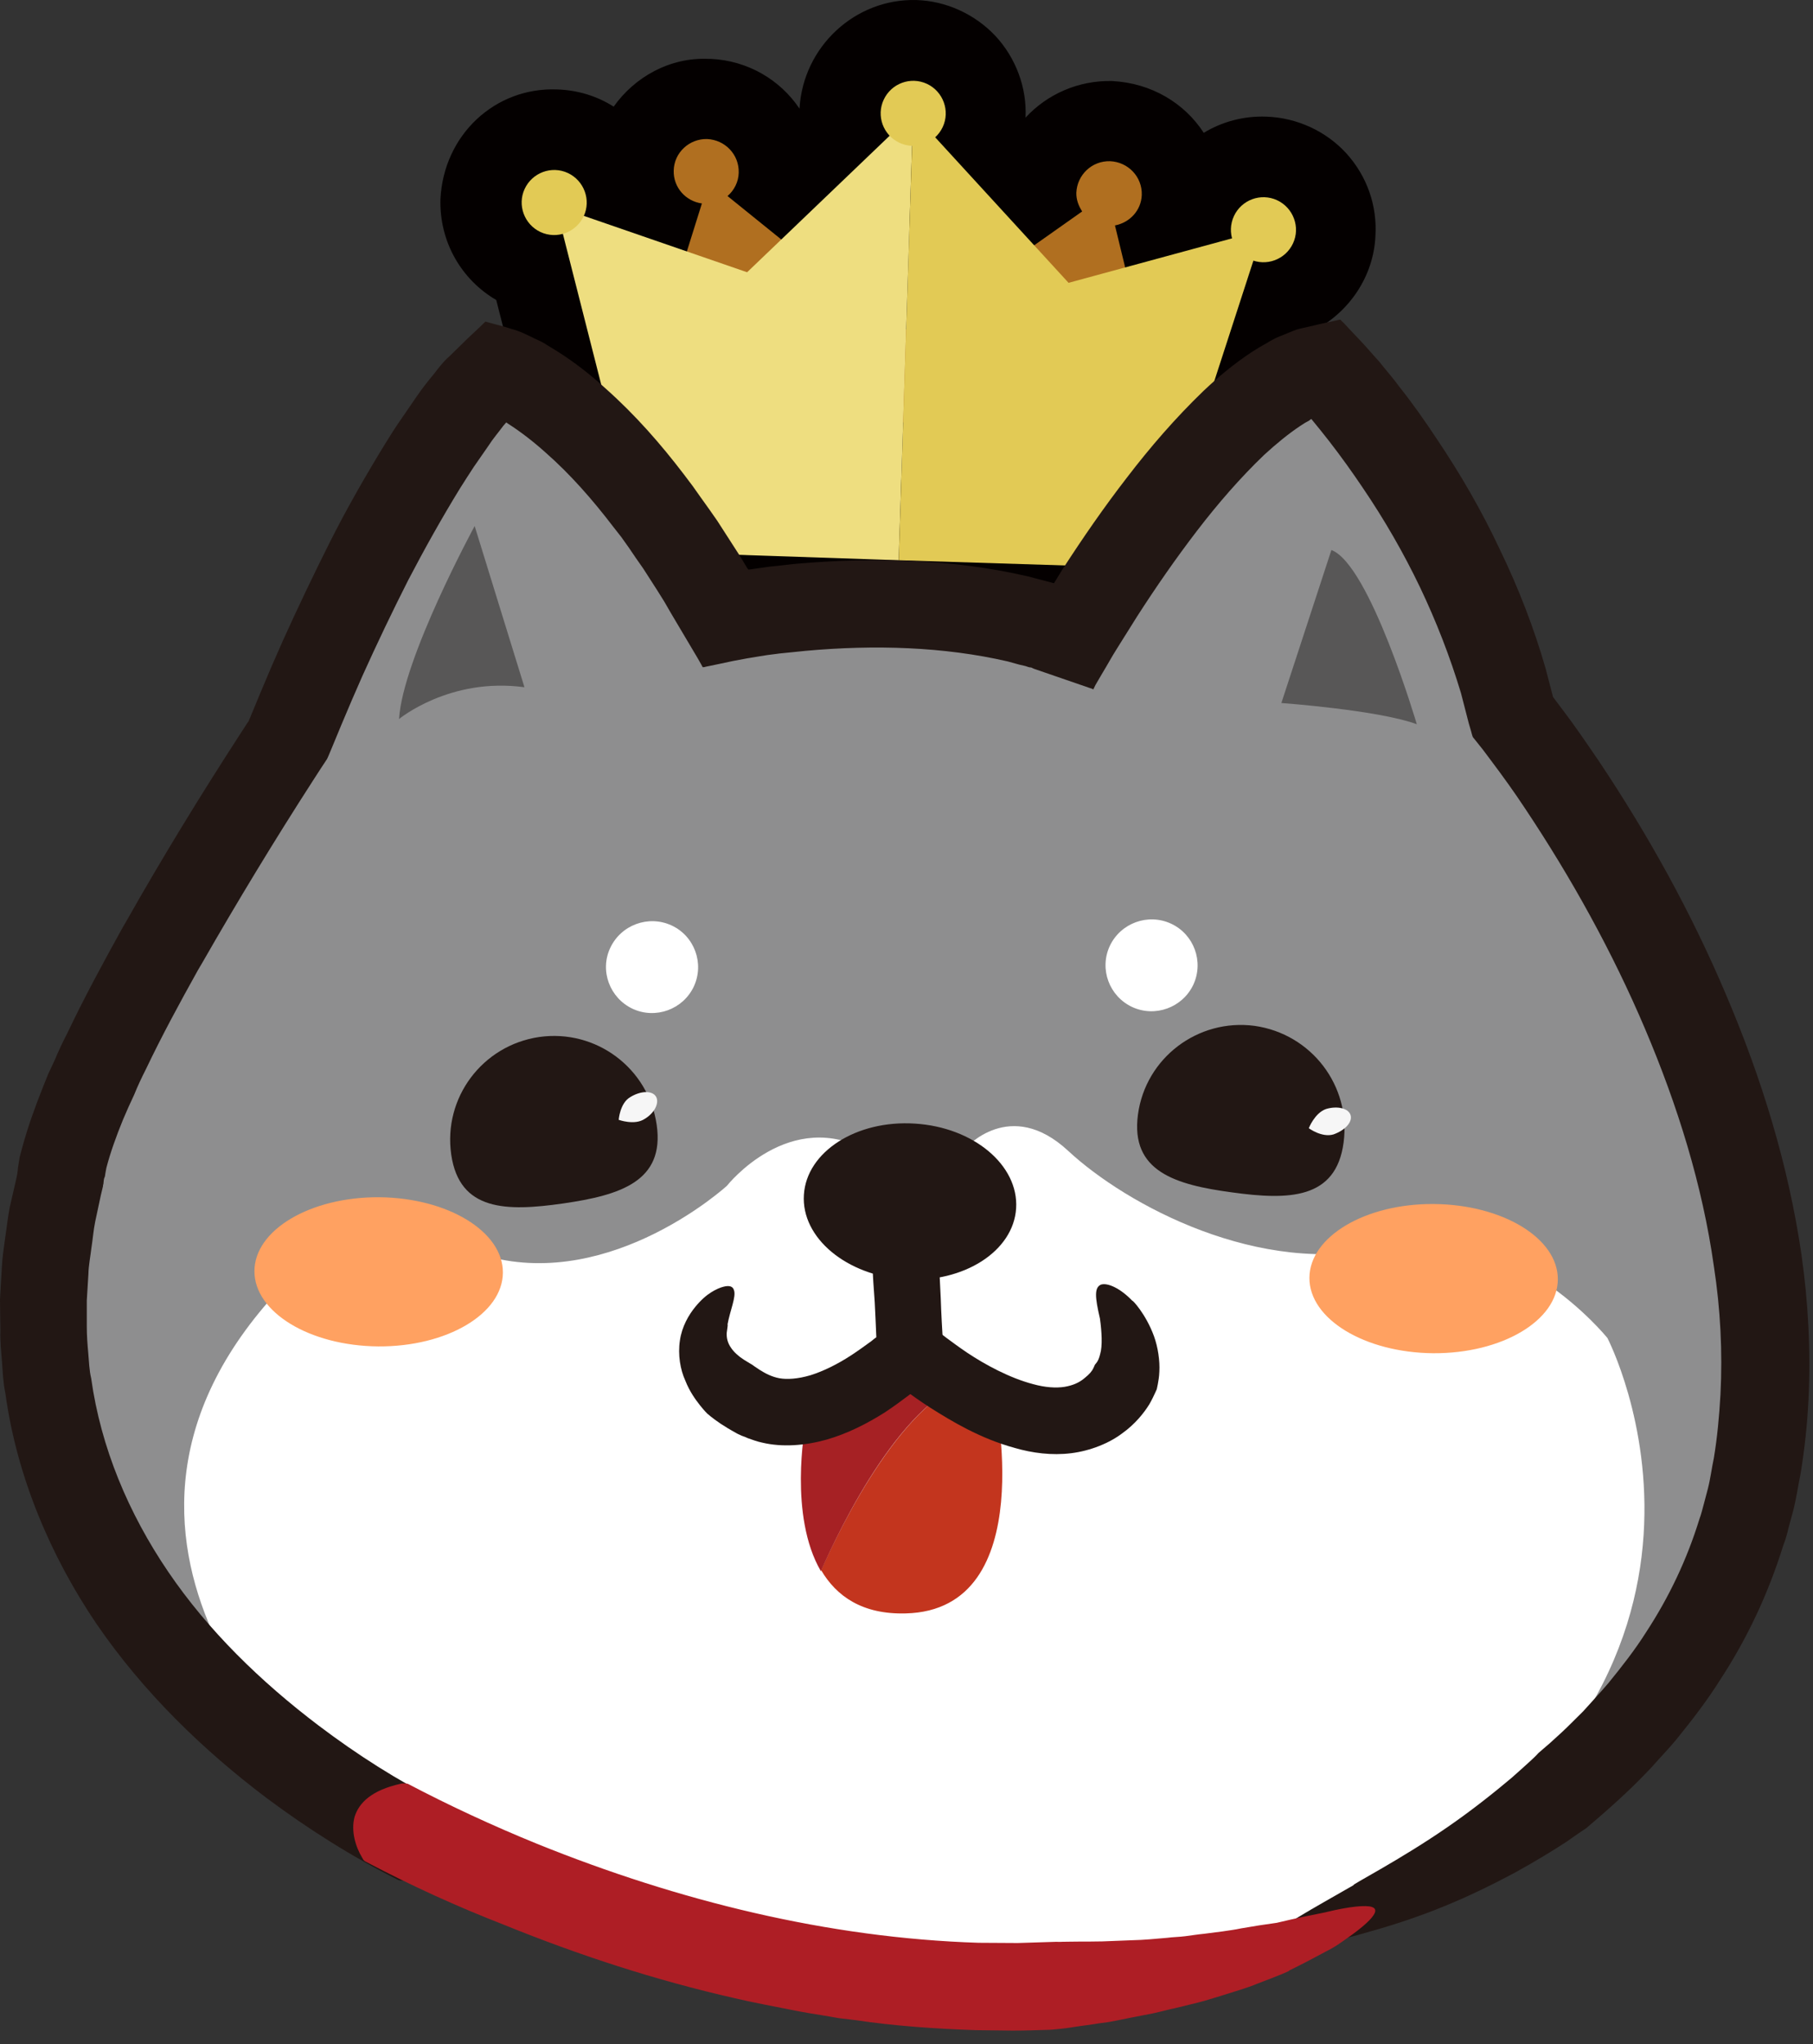 <svg width="47" height="53" viewBox="0 0 47 53" fill="none" xmlns="http://www.w3.org/2000/svg">
<rect x="0" y="0" width="47" height="53" fill="#333333" stroke="none"/>
<path d="M31.398 16.89L15.038 16.341L12.865 7.779C11.968 7.256 11.387 6.276 11.418 5.161C11.501 3.501 12.829 2.257 14.441 2.319C14.981 2.335 15.484 2.495 15.909 2.765C16.453 1.997 17.361 1.484 18.362 1.526H18.424C19.394 1.572 20.229 2.075 20.726 2.817C20.82 1.199 22.178 -0.04 23.75 0.001C24.527 0.022 25.279 0.369 25.813 0.94C26.337 1.51 26.622 2.272 26.586 3.045V3.05C27.146 2.443 27.955 2.08 28.831 2.101C29.853 2.153 30.709 2.677 31.206 3.444C31.673 3.159 32.238 3.003 32.824 3.024C33.618 3.05 34.375 3.398 34.904 3.978C35.438 4.569 35.707 5.332 35.656 6.13C35.604 7.178 34.971 8.091 34.079 8.562L31.398 16.89ZM18.315 12.275L28.401 12.612L29.578 8.977L27.634 9.511L27.395 8.511L26.524 9.128L23.563 5.907L20.358 8.977L19.456 8.246L19.165 9.185L17.376 8.568L18.315 12.275Z" fill="#040000"/>
<path d="M29.485 8.236L28.904 5.845C29.288 5.772 29.584 5.456 29.599 5.057C29.615 4.585 29.246 4.201 28.78 4.18C28.308 4.165 27.924 4.533 27.903 4.995C27.898 5.176 27.96 5.337 28.054 5.482L26.011 6.924L23.413 8.588L20.939 6.763L18.86 5.083C19.031 4.938 19.145 4.715 19.15 4.481C19.166 4.009 18.797 3.626 18.331 3.605C17.869 3.594 17.475 3.957 17.465 4.424C17.454 4.86 17.776 5.218 18.196 5.275L17.397 7.826L16.132 11.305L17.719 12.628L20.529 11.777L23.34 10.927L23.35 10.906V10.927L26.104 11.954L28.858 12.98L30.522 11.757L29.485 8.236Z" fill="#B06F20"/>
<path d="M23.672 2.936L23.298 14.526L16.687 14.303L14.41 5.347L19.368 7.059L23.672 2.936Z" fill="#EEDE80"/>
<path d="M23.672 2.936L23.299 14.526L29.905 14.733L32.752 5.959L27.701 7.333L23.672 2.936Z" fill="#E2CA55"/>
<path d="M14.011 6.016C14.437 6.213 14.934 6.026 15.132 5.606C15.329 5.186 15.142 4.683 14.722 4.486C14.297 4.289 13.799 4.476 13.602 4.896C13.405 5.316 13.591 5.819 14.011 6.016Z" fill="#E2CA55"/>
<path d="M23.319 3.703C23.744 3.9 24.242 3.714 24.439 3.294C24.636 2.874 24.45 2.371 24.03 2.174C23.604 1.977 23.107 2.163 22.91 2.583C22.712 3.003 22.894 3.506 23.319 3.703Z" fill="#E2CA55"/>
<path d="M32.399 6.721C32.824 6.918 33.322 6.732 33.519 6.312C33.716 5.892 33.529 5.389 33.109 5.192C32.684 4.995 32.186 5.181 31.989 5.601C31.792 6.026 31.974 6.524 32.399 6.721Z" fill="#E2CA55"/>
<path d="M42.692 42.346C38.673 51.006 26.508 53.444 15.592 49.617C1.856 44.799 -0.156 33.785 3.863 25.12C7.882 16.455 19.632 13.39 30.138 18.259C40.644 23.129 46.706 33.681 42.692 42.346Z" fill="white"/>
<path d="M8.453 46.308C8.453 46.308 0.913 39.946 7.421 33.246C7.421 33.246 9.433 31.721 12.663 32.582C15.894 33.443 18.844 30.746 18.844 30.746C18.844 30.746 20.473 28.677 22.531 29.86C24.585 31.037 25.031 29.771 25.031 29.771C25.031 29.771 26.182 28.439 27.691 29.839C29.195 31.239 32.669 33.121 35.905 32.333C39.141 31.545 41.671 34.693 41.671 34.693C41.671 34.693 46.198 43.394 35.589 49.456C35.589 49.456 41.407 47.646 43.87 42.829C46.333 38.011 47.303 31.685 40.831 20.857L38.705 18.171L36.517 11.472L33.509 9.542L30.081 13.369L27.188 16.502C27.188 16.502 24.709 14.681 21.743 15.765C18.777 16.849 18.803 16.014 18.803 16.014C18.803 16.014 16.132 11.601 15.075 11.046C14.017 10.486 12.295 9.459 12.295 9.459L7.483 19.203C7.483 19.203 1.307 28.267 1.213 32.722C1.12 37.171 1.934 42.875 8.453 46.308Z" fill="#8E8E8F"/>
<path d="M11.367 46.697C11.413 46.718 11.434 46.728 11.46 46.811C11.605 47.06 11.745 47.444 11.672 47.817C11.621 48.201 11.325 48.585 10.537 48.751C10.511 48.761 10.381 48.771 10.324 48.745C9.121 48.139 7.996 47.428 6.917 46.624C5.248 45.364 3.713 43.871 2.504 42.108C1.307 40.34 0.435 38.281 0.14 36.129C0.083 35.864 0.072 35.59 0.052 35.315C0.031 35.045 -0 34.77 0.01 34.501C0.01 34.231 -0 33.961 -0 33.692L0.046 32.888C0.057 32.623 0.098 32.359 0.135 32.089C0.176 31.825 0.202 31.555 0.254 31.296L0.43 30.529L0.461 30.363L0.451 30.383V30.404C0.446 30.414 0.451 30.404 0.456 30.394L0.466 30.274C0.482 30.191 0.498 30.082 0.508 30.01L0.57 29.777C0.726 29.201 0.907 28.708 1.104 28.21L1.249 27.848L1.415 27.495C1.514 27.256 1.623 27.023 1.742 26.795C2.183 25.867 2.67 24.97 3.158 24.088L3.215 23.989L3.272 23.891C4.21 22.232 5.201 20.614 6.233 19.022L6.425 18.726L6.451 18.695L6.456 18.669C6.461 18.659 6.456 18.669 6.456 18.669C6.451 18.679 6.456 18.669 6.456 18.669L6.482 18.612L6.757 17.948C6.938 17.513 7.13 17.067 7.322 16.636C7.716 15.765 8.126 14.904 8.561 14.038C8.997 13.172 9.479 12.332 9.987 11.503C10.117 11.29 10.246 11.088 10.386 10.886L10.806 10.274C10.947 10.066 11.107 9.869 11.268 9.672C11.32 9.605 11.486 9.377 11.652 9.237L12.124 8.775L12.367 8.547L12.487 8.433L12.549 8.371C12.564 8.365 12.57 8.345 12.585 8.339L12.627 8.35C12.834 8.412 13.041 8.453 13.249 8.526C13.461 8.578 13.664 8.682 13.876 8.785C13.98 8.832 14.084 8.879 14.188 8.951L14.436 9.102C14.903 9.397 15.318 9.724 15.697 10.071C16.474 10.761 17.133 11.518 17.734 12.306L17.957 12.602L18.17 12.903C18.315 13.105 18.46 13.307 18.595 13.504L18.989 14.116L19.186 14.422L19.373 14.733L19.404 14.77L19.949 14.692C20.198 14.671 20.441 14.635 20.685 14.614C22.645 14.448 24.657 14.484 26.654 14.946L27.323 15.122L27.546 14.759C28.069 13.95 28.619 13.152 29.221 12.374C29.817 11.596 30.465 10.844 31.201 10.134C31.58 9.776 31.979 9.439 32.451 9.128C32.575 9.05 32.69 8.977 32.824 8.905L32.918 8.848C32.964 8.822 33.006 8.801 33.053 8.775C33.156 8.723 33.26 8.692 33.374 8.64C33.483 8.599 33.587 8.547 33.701 8.521L34.028 8.448C34.245 8.391 34.473 8.35 34.686 8.298L34.738 8.288C34.754 8.282 34.764 8.308 34.769 8.313L34.842 8.381L34.971 8.521L35.236 8.801C35.412 8.982 35.578 9.185 35.76 9.382C35.931 9.6 36.117 9.807 36.278 10.03C36.62 10.46 36.937 10.911 37.242 11.373C37.854 12.28 38.409 13.24 38.876 14.235C39.358 15.231 39.763 16.268 40.069 17.336L40.261 18.073C40.255 18.057 40.261 18.073 40.261 18.073L40.499 18.389C40.831 18.825 41.132 19.271 41.438 19.717C42.724 21.64 43.849 23.668 44.751 25.804C45.659 27.936 46.359 30.186 46.701 32.53C46.877 33.77 46.945 35.035 46.883 36.295C46.851 36.928 46.784 37.56 46.68 38.198C46.618 38.509 46.571 38.825 46.494 39.142L46.369 39.603C46.333 39.754 46.291 39.919 46.229 40.07C45.845 41.309 45.296 42.481 44.59 43.56C44.248 44.104 43.854 44.612 43.455 45.105C43.253 45.349 43.03 45.577 42.817 45.821L42.687 45.956C42.195 46.474 41.661 46.941 41.121 47.402C41.121 47.402 40.929 47.527 40.608 47.755C40.281 47.968 39.82 48.253 39.275 48.553C38.731 48.844 38.103 49.155 37.455 49.419C36.812 49.684 36.138 49.907 35.526 50.078C34.499 50.384 33.81 50.483 33.4 50.483C32.99 50.488 32.866 50.394 32.938 50.254C33.084 49.995 34.017 49.497 35.096 48.875C34.966 48.906 36.304 48.222 37.543 47.361C38.16 46.936 38.757 46.459 39.187 46.096C39.4 45.909 39.571 45.753 39.695 45.639C39.82 45.525 39.882 45.453 39.882 45.453L40.183 45.193L40.478 44.924C40.675 44.742 40.852 44.556 41.044 44.369L41.153 44.249C41.339 44.042 41.521 43.845 41.702 43.632C42.044 43.212 42.382 42.782 42.677 42.315C43.273 41.403 43.735 40.428 44.056 39.385C44.103 39.261 44.134 39.126 44.17 38.996L44.274 38.602C44.342 38.338 44.373 38.068 44.43 37.804C44.518 37.27 44.57 36.715 44.601 36.16C44.658 35.056 44.601 33.941 44.43 32.831C44.134 30.731 43.491 28.667 42.646 26.676C41.801 24.684 40.738 22.766 39.535 20.961C39.255 20.536 38.959 20.126 38.663 19.732L38.446 19.442L38.202 19.136C38.176 19.115 38.171 19.079 38.16 19.048L38.135 18.954L38.077 18.757L37.875 17.974C37.595 17.041 37.237 16.118 36.812 15.226C36.387 14.339 35.889 13.473 35.329 12.649C35.054 12.239 34.764 11.835 34.458 11.44C34.307 11.248 34.152 11.052 33.996 10.865C33.996 10.865 33.991 10.875 33.981 10.87L33.944 10.901C33.872 10.937 33.789 10.989 33.711 11.041C33.4 11.248 33.084 11.508 32.773 11.793C32.161 12.379 31.575 13.053 31.03 13.764C30.486 14.474 29.967 15.221 29.475 15.988L29.293 16.279L29.127 16.543L28.946 16.833C28.816 17.036 28.707 17.243 28.583 17.445L28.401 17.756L28.365 17.829L28.349 17.865C28.344 17.876 28.344 17.876 28.334 17.87L28.313 17.86L28.147 17.803L26.809 17.342L26.773 17.326L26.752 17.316C26.752 17.316 26.726 17.3 26.7 17.305L26.659 17.295L26.581 17.269L26.425 17.233L26.125 17.15C24.465 16.766 22.666 16.714 20.887 16.875C20.664 16.896 20.447 16.922 20.224 16.942L19.897 16.984L19.7 17.015L19.358 17.072C19.124 17.113 18.886 17.16 18.657 17.212L18.305 17.285C18.279 17.295 18.243 17.3 18.217 17.3L18.175 17.222L18.087 17.067L17.392 15.895L17.221 15.599L17.04 15.309L16.677 14.744C16.547 14.557 16.417 14.375 16.298 14.194L16.106 13.924L15.899 13.66C15.365 12.96 14.784 12.296 14.146 11.736C13.835 11.456 13.508 11.202 13.176 10.989L13.124 10.953L13.047 11.041C12.917 11.217 12.777 11.378 12.658 11.565L12.284 12.104C12.165 12.286 12.041 12.477 11.921 12.669C11.45 13.437 11.009 14.225 10.584 15.039C10.169 15.858 9.775 16.683 9.396 17.523C9.209 17.948 9.028 18.363 8.852 18.788L8.592 19.416C8.577 19.442 8.525 19.587 8.478 19.68L8.317 19.924L8.126 20.22C7.12 21.78 6.155 23.372 5.237 24.975L5.185 25.063L5.133 25.151C4.656 26.007 4.195 26.857 3.78 27.728C3.671 27.941 3.567 28.164 3.479 28.382L3.329 28.708L3.189 29.03C3.013 29.46 2.857 29.896 2.758 30.28L2.733 30.414C2.722 30.466 2.727 30.477 2.717 30.518C2.717 30.539 2.712 30.435 2.722 30.461L2.717 30.492C2.712 30.503 2.722 30.508 2.707 30.534C2.696 30.554 2.696 30.585 2.691 30.596L2.681 30.694L2.67 30.736V30.757L2.66 30.798L2.613 30.995L2.468 31.674C2.421 31.903 2.406 32.131 2.37 32.354C2.344 32.582 2.297 32.805 2.292 33.033L2.25 33.718V34.397C2.25 34.62 2.266 34.848 2.287 35.071C2.307 35.294 2.313 35.527 2.364 35.74C2.613 37.529 3.329 39.235 4.361 40.754C5.393 42.274 6.751 43.596 8.255 44.737C9.277 45.51 10.303 46.158 11.367 46.697Z" fill="#221714"/>
<path d="M12.305 13.639C12.305 13.639 10.438 17.077 10.345 18.643C10.345 18.643 11.657 17.554 13.596 17.819L12.305 13.639Z" fill="#585757"/>
<path d="M33.218 18.228C33.218 18.228 35.733 18.41 36.729 18.778C36.729 18.778 35.51 14.635 34.515 14.261L33.218 18.228Z" fill="#585757"/>
<path d="M16.402 26.157C16.998 26.432 17.709 26.172 17.988 25.576C18.263 24.98 18.004 24.269 17.408 23.994C16.811 23.72 16.101 23.979 15.821 24.575C15.541 25.166 15.805 25.877 16.402 26.157Z" fill="white"/>
<path d="M29.35 26.11C29.946 26.385 30.657 26.126 30.937 25.529C31.212 24.933 30.952 24.223 30.356 23.948C29.76 23.673 29.049 23.932 28.769 24.529C28.494 25.125 28.754 25.83 29.35 26.11Z" fill="white"/>
<path d="M9.806 34.91C11.585 34.921 13.031 34.065 13.037 32.997C13.042 31.929 11.605 31.057 9.827 31.042C8.048 31.032 6.601 31.887 6.596 32.955C6.591 34.023 8.027 34.895 9.806 34.91Z" fill="#FFA161"/>
<path d="M37.155 35.087C38.933 35.097 40.38 34.241 40.385 33.173C40.391 32.105 38.954 31.234 37.175 31.218C35.397 31.203 33.95 32.063 33.945 33.132C33.94 34.2 35.376 35.071 37.155 35.087Z" fill="#FFA161"/>
<path d="M9.499 48.279C9.442 48.252 9.427 48.242 9.385 48.159C9.225 47.895 9.09 47.48 9.193 47.106C9.307 46.738 9.639 46.417 10.381 46.251C10.407 46.24 10.521 46.235 10.573 46.251C11.646 46.816 12.777 47.34 13.923 47.807C17.578 49.285 21.468 50.249 25.367 50.373L26.384 50.379L27.395 50.347C27.395 50.347 27.452 50.353 27.54 50.347C27.633 50.342 27.779 50.347 27.95 50.342C28.121 50.342 28.338 50.342 28.577 50.337C28.821 50.327 29.075 50.316 29.365 50.306C29.651 50.301 29.951 50.27 30.257 50.244C30.413 50.223 30.573 50.223 30.729 50.202C30.885 50.182 31.045 50.156 31.211 50.14L31.694 50.078L31.937 50.042C32.01 50.031 32.098 50.016 32.171 50C32.492 49.943 32.798 49.896 33.099 49.855C33.597 49.736 34.006 49.653 34.349 49.585C34.681 49.502 34.95 49.456 35.147 49.435C35.552 49.393 35.697 49.45 35.64 49.596C35.583 49.741 35.334 49.964 34.945 50.239C34.846 50.306 34.743 50.384 34.629 50.456C34.514 50.529 34.385 50.591 34.26 50.659C34.001 50.799 33.716 50.949 33.415 51.094C33.488 51.084 33.151 51.224 32.601 51.431C32.331 51.545 31.994 51.639 31.637 51.753C31.455 51.805 31.263 51.872 31.071 51.919C30.88 51.965 30.672 52.017 30.48 52.064C30.278 52.105 30.081 52.163 29.884 52.204C29.682 52.245 29.485 52.282 29.298 52.318C29.111 52.354 28.924 52.396 28.748 52.427C28.567 52.448 28.411 52.474 28.25 52.499C27.939 52.536 27.68 52.588 27.498 52.603C27.317 52.624 27.213 52.629 27.213 52.629C26.892 52.639 26.581 52.65 26.259 52.65L25.31 52.639C24.252 52.603 23.194 52.531 22.152 52.375L21.753 52.328L21.364 52.261C21.099 52.219 20.845 52.178 20.586 52.126C20.067 52.022 19.554 51.929 19.046 51.81C16.992 51.343 15.006 50.695 13.067 49.907C11.854 49.435 10.666 48.895 9.499 48.279Z" fill="#AE1E25"/>
<path d="M17.024 29.165C17.236 30.632 16.075 30.99 14.602 31.203C13.129 31.415 11.911 31.405 11.698 29.938C11.485 28.465 12.502 27.106 13.975 26.888C15.447 26.676 16.811 27.692 17.024 29.165Z" fill="#221714"/>
<path d="M17.003 28.428C17.102 28.589 16.972 28.859 16.708 29.014C16.448 29.185 16.039 29.035 16.039 29.035C16.039 29.035 16.07 28.605 16.334 28.449C16.609 28.278 16.905 28.273 17.003 28.428Z" fill="#F6F6F6"/>
<path d="M34.831 29.626C34.634 31.099 33.41 31.12 31.943 30.917C30.47 30.72 29.303 30.373 29.5 28.9C29.698 27.427 31.056 26.406 32.519 26.598C33.996 26.805 35.028 28.154 34.831 29.626Z" fill="#221714"/>
<path d="M35.013 28.916C35.065 29.097 34.863 29.31 34.567 29.414C34.266 29.502 33.929 29.253 33.929 29.253C33.929 29.253 34.08 28.859 34.375 28.755C34.666 28.667 34.961 28.734 35.013 28.916Z" fill="#F6F6F6"/>
<path d="M23.464 33.173C24.984 33.266 26.275 32.442 26.342 31.327C26.41 30.212 25.238 29.227 23.718 29.133C22.199 29.035 20.908 29.865 20.84 30.98C20.768 32.094 21.945 33.075 23.464 33.173Z" fill="#221714"/>
<path d="M23.922 34.49L23.905 34.496C23.917 34.501 23.933 34.507 23.945 34.513L23.922 34.49Z" fill="#C3351E"/>
<path d="M25.772 36.129L25.332 35.735C23.475 36.119 21.795 39.567 21.287 40.713C21.681 41.382 22.35 41.864 23.48 41.833C27.012 41.745 25.772 36.129 25.772 36.129Z" fill="#C3351E"/>
<path d="M25.326 35.745L23.952 34.532C23.941 34.526 23.926 34.516 23.915 34.516L20.872 37C20.872 37 20.441 39.302 21.281 40.739C21.794 39.567 23.459 36.124 25.326 35.745Z" fill="#A62124"/>
<path d="M22.599 32.483C22.599 32.463 22.599 32.463 22.64 32.421C22.879 32.224 23.491 31.934 24.248 32.328C24.268 32.338 24.31 32.369 24.325 32.385C24.325 32.406 24.351 32.919 24.388 33.671C24.393 33.852 24.403 34.055 24.414 34.272C24.419 34.386 24.429 34.506 24.434 34.62C24.439 34.734 24.445 34.843 24.45 34.957C24.455 35.071 24.45 35.18 24.45 35.299L24.455 35.382C24.439 35.408 24.414 35.418 24.393 35.444L24.268 35.569C24.185 35.647 24.102 35.73 24.009 35.812L23.874 35.932L23.765 36.02L23.61 36.139C23.397 36.3 23.179 36.461 22.946 36.616C22.479 36.912 21.971 37.171 21.427 37.327C20.877 37.482 20.276 37.529 19.757 37.404C19.633 37.379 19.508 37.332 19.389 37.29C19.332 37.264 19.285 37.244 19.233 37.228C19.212 37.218 19.186 37.207 19.166 37.197C19.14 37.187 19.119 37.176 19.093 37.161C18.922 37.067 18.787 36.984 18.678 36.912C18.455 36.761 18.336 36.653 18.336 36.653C18.336 36.653 18.264 36.585 18.149 36.44C18.035 36.295 17.88 36.087 17.766 35.797C17.636 35.512 17.569 35.128 17.626 34.755C17.677 34.397 17.854 34.091 18.03 33.878C18.18 33.697 18.315 33.583 18.44 33.505C18.564 33.427 18.668 33.386 18.746 33.365C18.917 33.318 19 33.36 19.026 33.448C19.093 33.614 18.922 33.987 18.86 34.345C18.875 34.329 18.855 34.433 18.839 34.563C18.834 34.698 18.865 34.822 18.948 34.941C19.021 35.055 19.15 35.169 19.28 35.252C19.404 35.33 19.503 35.387 19.503 35.387C19.503 35.387 19.57 35.439 19.7 35.522C19.84 35.61 20.006 35.698 20.203 35.735C20.4 35.771 20.68 35.755 21.012 35.657C21.344 35.553 21.712 35.372 22.07 35.138C22.251 35.019 22.422 34.895 22.593 34.77C22.635 34.734 22.682 34.698 22.718 34.672C22.702 34.335 22.692 34.023 22.676 33.759C22.619 33.017 22.604 32.52 22.599 32.483Z" fill="#221714"/>
<path d="M23.231 35.859C23.211 35.849 23.216 35.844 23.226 35.797C23.236 35.652 23.309 35.429 23.459 35.19C23.62 34.962 23.88 34.729 24.237 34.542C24.253 34.537 24.305 34.516 24.315 34.521C24.326 34.526 24.398 34.584 24.533 34.687C24.668 34.786 24.854 34.926 25.077 35.076C25.529 35.377 26.172 35.73 26.789 35.89C27.089 35.973 27.375 35.994 27.598 35.958C27.815 35.921 27.976 35.849 28.106 35.74C28.251 35.626 28.313 35.543 28.344 35.475C28.375 35.408 28.386 35.382 28.386 35.382C28.386 35.382 28.401 35.367 28.432 35.325C28.463 35.284 28.495 35.216 28.521 35.107C28.583 34.9 28.562 34.526 28.515 34.189C28.386 33.635 28.365 33.386 28.541 33.308C28.712 33.251 29.049 33.406 29.355 33.728C29.34 33.686 29.703 34.06 29.916 34.646C30.019 34.931 30.071 35.284 30.055 35.564C30.05 35.698 30.03 35.812 30.014 35.895C29.998 35.978 29.988 36.02 29.988 36.02C29.988 36.02 29.973 36.056 29.941 36.124C29.91 36.191 29.864 36.29 29.796 36.409C29.656 36.637 29.423 36.927 29.096 37.161C28.764 37.415 28.272 37.617 27.769 37.679C27.266 37.742 26.763 37.674 26.311 37.544C25.404 37.296 24.673 36.85 24.128 36.507C23.579 36.155 23.247 35.875 23.231 35.859Z" fill="#221714"/>
</svg>
